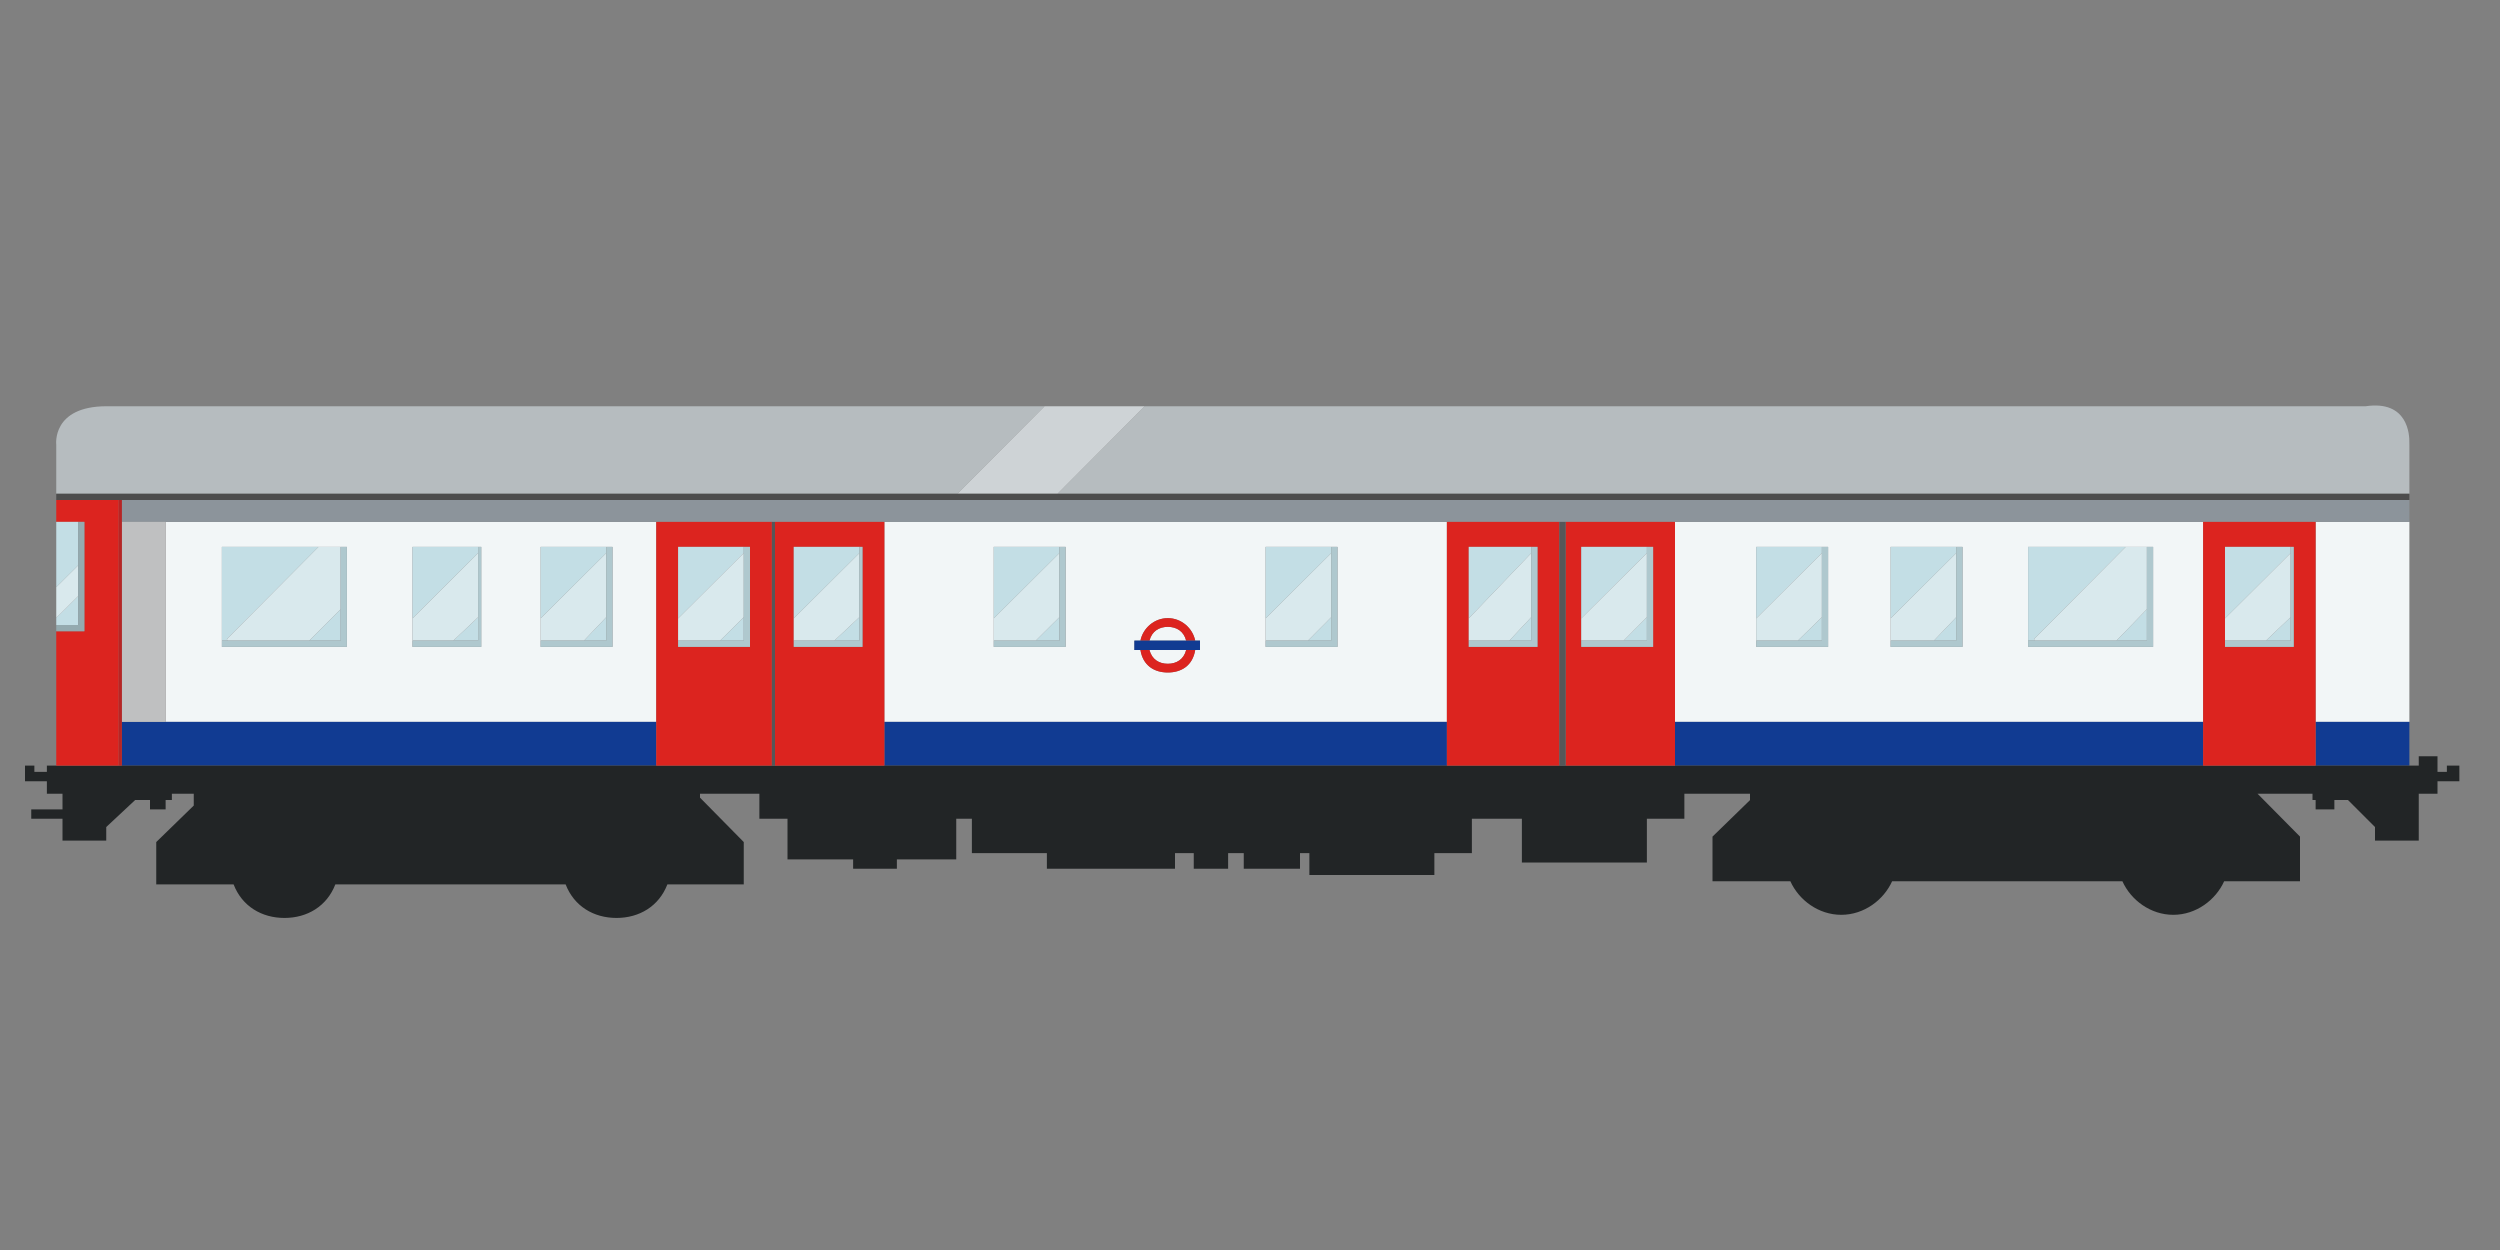 <?xml version="1.0" encoding="utf-8"?>
<!-- Generator: Adobe Illustrator 16.0.3, SVG Export Plug-In . SVG Version: 6.00 Build 0)  -->
<!DOCTYPE svg PUBLIC "-//W3C//DTD SVG 1.1//EN" "http://www.w3.org/Graphics/SVG/1.1/DTD/svg11.dtd">
<svg version="1.1" id="Layer_1" xmlns="http://www.w3.org/2000/svg" xmlns:xlink="http://www.w3.org/1999/xlink" x="0px" y="0px"
	 width="800px" height="400px" viewBox="0 0 800 400" enable-background="new 0 0 800 400" xml:space="preserve">
<rect x="0" y="0" width="800" height="400" fill="#808080" stroke="none"/>
<g>
	<path fill="#F2F6F7" d="M705,231v-64H536v64H705z M649,205.007V175h31.211h7.11H689v18.212v11.795V207h-1.679h-11.795h-22.631H649
		V205.007z M605,205.007v-7.112V175h21.356h1.597H628v20.762v9.245V207h-1.644h-9.245H605V205.007z M562,205.007v-7.112V175h20.811
		h1.597H585v20.762v9.245V207h-2.189h-9.245H562V205.007z"/>
	<path fill="#F2F6F7" d="M210,231v-64H53v64H210z M173,205.007v-7.112V175h21.378h1.597H196v20.762v9.245V207h-1.622h-9.245H173
		V205.007z M132,205.007v-7.112V175h20.573h1.598H154v20.762v9.245V207h-1.427h-9.245H132V205.007z M71,205.007V175h30.916h7.111
		H111v18.212v11.795V207h-1.973H97.231H74.603H71V205.007z"/>
	<rect x="741" y="167" fill="#F2F6F7" width="30" height="64"/>
	<path fill="#F2F6F7" d="M463,231v-64H283v64H463z M405,205.007v-7.112V175h21.044h1.597H428v20.762v9.245V207h-1.956h-9.245H405
		V205.007z M363,205h1.936c0.812-4,4.424-7.199,8.766-7.199c4.341,0,7.954,3.199,8.765,7.199H384v3h-1.533
		c-0.812,5-4.424,7.199-8.765,7.199c-4.341,0-7.954-2.199-8.766-7.199H363V205z M318,205.007v-7.112V175h20.951h1.597H341v20.762
		v9.245V207h-2.049h-9.245H318V205.007z"/>
	<path fill="#F2F6F7" d="M373.702,200.594c-2.787,0-5.112,1.406-5.867,4.406h11.732C378.812,202,376.486,200.594,373.702,200.594z"
		/>
	<path fill="#F2F6F7" d="M373.702,212.405c2.785,0,5.11-1.405,5.865-4.405h-11.732C368.59,211,370.915,212.405,373.702,212.405z"/>
	<path fill="#26B4DB" d="M770.955,141.765c-0.008,0.328-0.025,0.536-0.025,0.536S770.95,142.104,770.955,141.765z"/>
	<path fill="#B6BCBF" d="M334.262,130H34.128C16.492,130,18,142.3,18,142.3V158h288.392L334.262,130z"/>
	<path fill="#B6BCBF" d="M338.416,158H771v-15.7c0,0-0.018-0.261-0.01-0.589c0.071-2.565-0.419-13.711-13.995-11.711h-390.71
		L338.416,158z"/>
	<rect x="536" y="231" fill="#113B92" width="169" height="14"/>
	<polygon fill="#113B92" points="53.288,231 39,231 39,245 210,245 210,231 	"/>
	<rect x="283" y="231" fill="#113B92" width="180" height="14"/>
	<rect x="741" y="231" fill="#113B92" width="30" height="14"/>
	<polygon fill="#8C949B" points="304.65,160 39,160 39,167 53.288,167 210.055,167 246.633,167 248.375,167 283.212,167 
		462.623,167 499.201,167 500.943,167 535.78,167 704.739,167 741.318,167 771,167 771,160 336.674,160 	"/>
	<path fill="#222526" d="M783,245v2h-3v-5h-6v3h-3.07h-29.611h-36.579H535.78h-34.837h-1.742h-36.578H283.212h-34.837h-1.742
		h-36.579H39.354h-1.742H20.193h-1.742H15v2h-4v-2H8v5h1.742h1.742H15v4h3.451H20v5H10v3h10v7h14v-4.349L43.259,256H48v3h5v-3h2v-2
		h7v3.779l-12,11.676V283h24.747c2.706,7,8.976,10.742,16.282,10.742S104.604,290,107.311,283H181
		c2.706,7,8.975,10.742,16.282,10.742c7.307,0,13.576-3.742,16.282-10.742H238v-13.545l-14-14.207V254h19v8h9v13h21v3h14v-3h19v-13
		h5v11h24v5h41v-5h6v5h11v-5h5v5h18v-5h3v7h40v-7h12v-11h16v14h40v-14h12v-8h21v2.037l-12,11.676V282h24.915
		c2.706,6,8.977,10.742,16.282,10.742S602.773,288,605.479,282h73.688c2.706,6,8.977,10.742,16.282,10.742S709.026,288,711.732,282
		H736v-14.287L722.425,254H740v2h1v3h6v-3h4.348l8.652,8.651V269h14v-15h6v-4h3.123h1.741H787v-5H783z"/>
	<path fill="#DC241F" d="M283,167h-35v78h35v-13.865V167z M254,205.007v-7.112V175h20.503h1.597H276v20.762v9.245V207h-1.497h-9.245
		H254V205.007z"/>
	<path fill="#DC241F" d="M247,167h-37v64.135V245h37V167z M217,205.007v-7.112V175h20.924h1.598H240v20.762v9.245V207h-2.076h-9.245
		H217V205.007z"/>
	<polygon fill="#C3DEE5" points="153,205 153,197.503 145.07,205 	"/>
	<polygon fill="#C3DEE5" points="153,175 132,175 132,197.895 153,176.993 	"/>
	<polygon fill="#D9E9ED" points="153,197.503 153,176.993 132,197.895 132,205 145.07,205 	"/>
	<polygon fill="#C3DEE5" points="72.583,204.527 101.916,175 71,175 71,205 72.862,205 	"/>
	<polygon fill="#C3DEE5" points="109,205 109,194.954 98.973,205 	"/>
	<polygon fill="#D9E9ED" points="72.862,205 98.973,205 109,194.954 109,175 101.916,175 72.583,204.527 	"/>
	<rect x="39" y="167" fill="#BFC0C1" width="14" height="64"/>
	<rect x="247" y="167" fill="#555759" width="1" height="78"/>
	<path fill="#DC241F" d="M536,167h-35v78h35v-13.865V167z M506,205.007v-7.112V175h21.071h1.597H529v20.762v9.245V207h-1.929h-9.245
		H506V205.007z"/>
	<path fill="#DC241F" d="M499,167h-36v64.135V245h36V167z M470,205.007v-7.112V175h20.492h1.598H492v20.762v9.245V207h-1.508h-9.245
		H470V205.007z"/>
	<path fill="#DC241F" d="M741,167h-36v64.135V245h36v-13.865V167z M712,205.007v-7.112V175h20.609h1.597H734v20.762v9.245V207
		h-1.391h-9.245H712V205.007z"/>
	<rect x="499" y="167" fill="#555759" width="2" height="78"/>
	<polygon fill="#DC241F" points="38,245 38,231.135 38,166.686 38,160 34.128,160 18,160 18,167 25.418,167 27,167 27,199.781 
		27,202 25.418,202 18,202 18,231.135 18,245 20.193,245 	"/>
	<polygon fill="#C3DEE5" points="25,167 18,167 18,187.888 25,180.92 	"/>
	<polygon fill="#C3DEE5" points="25,190.772 18,197.74 18,200 25,200 	"/>
	<polygon fill="#B72525" points="39,166.686 39,160 38,160 38,166.686 38,231.135 38,245 39,245 39,231.135 	"/>
	<polygon fill="#D9E9ED" points="25,180.92 18,187.888 18,197.74 25,190.772 	"/>
	<polygon fill="#94AAAF" points="27,202 27,199.781 27,167 25,167 25,180.92 25,190.772 25,200 18,200 18,202 25.418,202 	"/>
	<polygon fill="#AFC8CE" points="97.231,207 109.027,207 111,207 111,205.007 111,193.212 111,175 109,175 109,194.954 109,205 
		98.973,205 72.862,205 71,205 71,207 74.603,207 	"/>
	<polygon fill="#C3DEE5" points="687,205 687,194.954 677.268,205 	"/>
	<polygon fill="#C3DEE5" points="650.877,204.527 680.211,175 649,175 649,205 651.155,205 	"/>
	<polygon fill="#D9E9ED" points="651.155,205 677.268,205 687,194.954 687,175 680.211,175 650.877,204.527 	"/>
	<polygon fill="#AFC8CE" points="675.526,207 687.321,207 689,207 689,205.007 689,193.212 689,175 687,175 687,194.954 687,205 
		677.268,205 651.155,205 649,205 649,207 652.896,207 	"/>
	<polygon fill="#AFC8CE" points="152.573,207 154,207 154,205.007 154,195.762 154,175 154.171,175 153,175 153,176.993 
		153,197.503 153,205 145.07,205 132,205 132,207 143.329,207 	"/>
	<polygon fill="#C3DEE5" points="194,175 173,175 173,197.895 194,176.993 	"/>
	<polygon fill="#C3DEE5" points="194,205 194,197.503 186.875,205 	"/>
	<polygon fill="#D9E9ED" points="194,197.503 194,176.993 173,197.895 173,205 186.875,205 	"/>
	<polygon fill="#AFC8CE" points="194.378,207 196,207 196,205.007 196,195.762 196,175 195.975,175 194,175 194,176.993 
		194,197.503 194,205 186.875,205 173,205 173,207 185.133,207 	"/>
	<polygon fill="#C3DEE5" points="238,175 217,175 217,197.895 238,176.993 	"/>
	<polygon fill="#C3DEE5" points="238,205 238,197.503 230.421,205 	"/>
	<polygon fill="#D9E9ED" points="238,197.503 238,176.993 217,197.895 217,205 230.421,205 	"/>
	<polygon fill="#AFC8CE" points="237.924,207 240,207 240,205.007 240,195.762 240,175 239.521,175 238,175 238,176.993 
		238,197.503 238,205 230.421,205 217,205 217,207 228.679,207 	"/>
	<polygon fill="#C3DEE5" points="275,175 254,175 254,197.895 275,176.993 	"/>
	<polygon fill="#C3DEE5" points="275,205 275,197.503 267,205 	"/>
	<polygon fill="#D9E9ED" points="275,197.503 275,176.993 254,197.895 254,205 267,205 	"/>
	<polygon fill="#AFC8CE" points="274.503,207 276,207 276,205.007 276,195.762 276,175 276.1,175 275,175 275,176.993 275,197.503 
		275,205 267,205 254,205 254,207 265.258,207 	"/>
	<polygon fill="#C3DEE5" points="339,205 339,197.503 331.448,205 	"/>
	<polygon fill="#C3DEE5" points="339,175 318,175 318,197.895 339,176.993 	"/>
	<polygon fill="#D9E9ED" points="339,197.503 339,176.993 318,197.895 318,205 331.448,205 	"/>
	<polygon fill="#AFC8CE" points="338.951,207 341,207 341,205.007 341,195.762 341,175 340.548,175 339,175 339,176.993 
		339,197.503 339,205 331.448,205 318,205 318,207 329.706,207 	"/>
	<polygon fill="#C3DEE5" points="426,205 426,197.503 418.54,205 	"/>
	<polygon fill="#C3DEE5" points="426,175 405,175 405,197.895 426,176.993 	"/>
	<polygon fill="#D9E9ED" points="426,197.503 426,176.993 405,197.895 405,205 418.54,205 	"/>
	<polygon fill="#AFC8CE" points="426.044,207 428,207 428,205.007 428,195.762 428,175 427.641,175 426,175 426,176.993 
		426,197.503 426,205 418.54,205 405,205 405,207 416.799,207 	"/>
	<polygon fill="#C3DEE5" points="490,205 490,197.503 482.989,205 	"/>
	<polygon fill="#C3DEE5" points="490,175 470,175 470,197.895 490,176.993 	"/>
	<polygon fill="#D9E9ED" points="490,197.503 490,176.993 470,197.895 470,205 482.989,205 	"/>
	<polygon fill="#AFC8CE" points="490.492,207 492,207 492,205.007 492,195.762 492,175 492.09,175 490,175 490,176.993 490,197.503 
		490,205 482.989,205 470,205 470,207 481.247,207 	"/>
	<polygon fill="#C3DEE5" points="527,175 506,175 506,197.895 527,176.993 	"/>
	<polygon fill="#C3DEE5" points="527,205 527,197.503 519.567,205 	"/>
	<polygon fill="#D9E9ED" points="527,197.503 527,176.993 506,197.895 506,205 519.567,205 	"/>
	<polygon fill="#AFC8CE" points="527.071,207 529,207 529,205.007 529,195.762 529,175 528.668,175 527,175 527,176.993 
		527,197.503 527,205 519.567,205 506,205 506,207 517.826,207 	"/>
	<polygon fill="#C3DEE5" points="583,175 562,175 562,197.895 583,176.993 	"/>
	<polygon fill="#C3DEE5" points="583,205 583,197.503 575.307,205 	"/>
	<polygon fill="#D9E9ED" points="583,197.503 583,176.993 562,197.895 562,205 575.307,205 	"/>
	<polygon fill="#AFC8CE" points="582.811,207 585,207 585,205.007 585,195.762 585,175 584.407,175 583,175 583,176.993 
		583,197.503 583,205 575.307,205 562,205 562,207 573.565,207 	"/>
	<polygon fill="#C3DEE5" points="626,205 626,197.503 618.854,205 	"/>
	<polygon fill="#C3DEE5" points="626,175 605,175 605,197.895 626,176.993 	"/>
	<polygon fill="#D9E9ED" points="626,197.503 626,176.993 605,197.895 605,205 618.854,205 	"/>
	<polygon fill="#AFC8CE" points="626.356,207 628,207 628,205.007 628,195.762 628,175 627.953,175 626,175 626,176.993 
		626,197.503 626,205 618.854,205 605,205 605,207 617.111,207 	"/>
	<polygon fill="#C3DEE5" points="733,205 733,197.503 725.105,205 	"/>
	<polygon fill="#C3DEE5" points="733,175 712,175 712,197.895 733,176.993 	"/>
	<polygon fill="#D9E9ED" points="733,197.503 733,176.993 712,197.895 712,205 725.105,205 	"/>
	<polygon fill="#AFC8CE" points="732.609,207 734,207 734,205.007 734,195.762 734,175 734.206,175 733,175 733,176.993 
		733,197.503 733,205 725.105,205 712,205 712,207 723.364,207 	"/>
	<path fill="#DC241F" d="M373.702,200.594c2.785,0,5.11,1.406,5.865,4.406h2.9c-0.812-4-4.424-7.199-8.765-7.199
		c-4.341,0-7.954,3.199-8.766,7.199h2.898C368.59,202,370.915,200.594,373.702,200.594z"/>
	<path fill="#DC241F" d="M373.702,212.405c-2.787,0-5.112-1.405-5.867-4.405h-2.898c0.812,5,4.424,7.199,8.766,7.199
		c4.341,0,7.954-2.199,8.765-7.199h-2.9C378.812,211,376.486,212.405,373.702,212.405z"/>
	<polygon fill="#113B92" points="367.834,208 379.566,208 382.467,208 384,208 384,205 382.467,205 379.566,205 367.834,205 
		364.936,205 363,205 363,208 364.936,208 	"/>
	<polygon fill="#CED3D6" points="306.392,158 338.416,158 366.285,130 334.262,130 	"/>
	<polygon fill="#4D4D4D" points="37.611,160 39.354,160 304.65,160 336.674,160 771,160 771,158 338.416,158 306.392,158 18,158 
		18,160 34.128,160 	"/>
</g>
</svg>
